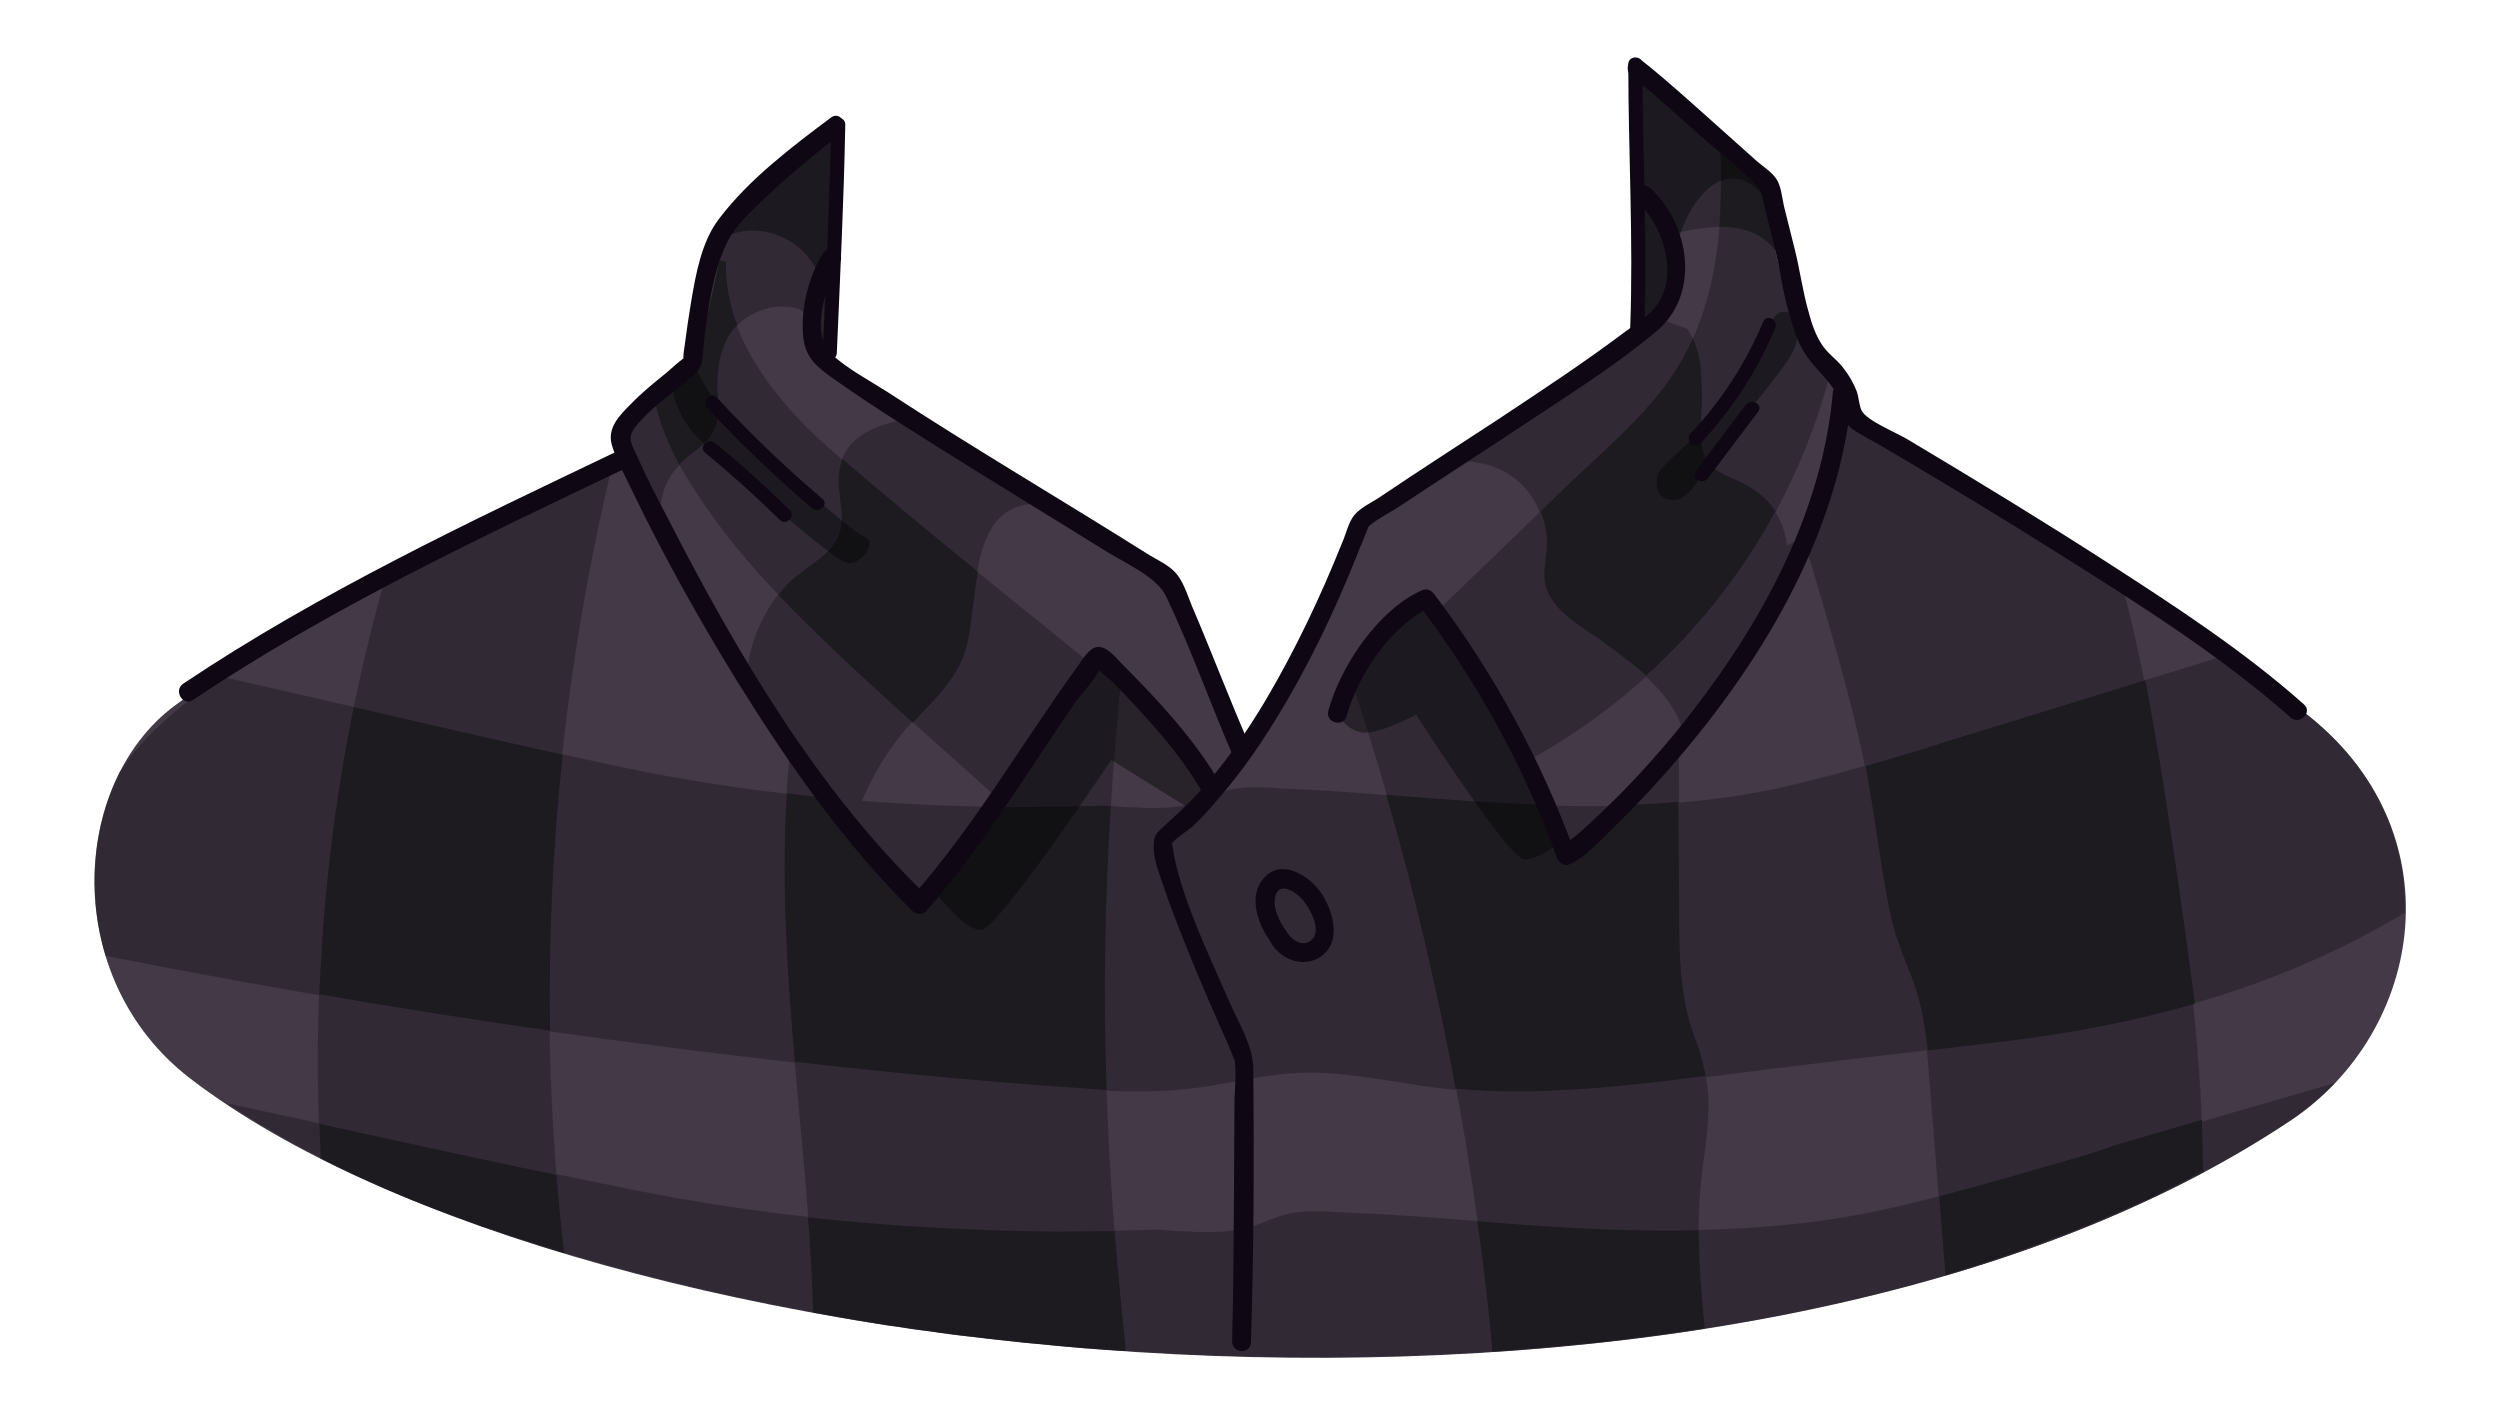 <?xml version="1.0" encoding="utf-8"?>
<!-- Generator: Adobe Illustrator 19.2.0, SVG Export Plug-In . SVG Version: 6.00 Build 0)  -->
<svg version="1.1" id="Layer_1" xmlns="http://www.w3.org/2000/svg" xmlns:xlink="http://www.w3.org/1999/xlink" x="0px" y="0px"
	 viewBox="0 0 530 300" style="enable-background:new 0 0 530 300;" xml:space="preserve">
<style type="text/css">
	.st0{fill:#433947;}
	.st1{opacity:0.55;}
	.st2{fill:#231E26;}
	.st3{opacity:0.75;}
	.st4{fill:#171419;}
	.st5{opacity:0.4;enable-background:new    ;}
	.st6{opacity:0.4;}
	.st7{fill:#0F0814;}
</style>
<g>
	<path class="st0" d="M488.2,150.8c-9.6-7.3-84.4-55.1-93-60.5c-3.5-2.2-7.1,0.2-6.5-10.4c-14.5-16.2-13.6-40.8-13.6-40.8L347,13.8
		c0,0,1.4,44.7,1.4,55.2c-5.5,4.4-52.3,37.8-57.8,40.2c-12.2,24.3-27.8,51.4-27.8,51.4l-13.9-36.5c0,0-63.3-39.3-73-46.4
		c-3.3-2,2.2-51.3,2.2-51.3s-22.9,19-23.5,20.9c-5.7,19.6-3.6,31.1-20.5,41.5c-5.7,3.5-1.1,8.6-1.1,8.6s-55.7,22.1-96.1,52.3
		c-21.9,16.4-24.2,57.8,3.5,79c83,63.6,325,89.2,445.3,8.8C513.9,218.6,521.2,175.9,488.2,150.8z"/>
	<g class="st1">
		<path class="st2" d="M138.4,105.7c-1.7-3.3-2.9-5.9-4-8.3c-0.2-0.5-0.4-0.9-0.6-1.3c-1-2.1-1.8-3.7,0.2-6.2c2.4-3,5.4-5.4,8.3-7.7
			c1.4-1.1,2.8-2.2,4.1-3.3c1.5-1.3,1.6-2.5,1.7-4.5c0-0.5,0.1-1,0.1-1.5c0.8-6.6,1.8-14.8,4.9-21.5c1.7-3.7,4.8-6.6,7.8-9.4
			c0.4-0.4,0.8-0.8,1.2-1.2c4-3.8,8.3-7.4,13.2-11.2l1.7-1.3v2.1c-0.2,6.9-0.4,14.3-0.7,22.5v0.6l-0.5,0.3c-0.2,0.1-0.3,0.2-0.4,0.4
			c-1.9,3-3.3,6.9-3.9,11l-0.2,1.5l-1.3-0.8c-0.9-0.6-2.4-0.9-4.1-0.9c-0.6,0-1.2,0-1.8,0.1c-5.1,0.8-9.1,4-10.8,8.8
			c-0.9,2.4-1.2,5.1-1.2,8.5c0,0.7,0,1.4,0.1,2.1c0.2,4.5,0.3,7.4-4.7,11.1c-3.7,2.8-6.3,5.5-7.2,10.1l-0.6,2.9L138.4,105.7z"/>
		<path class="st2" d="M179.8,173.1c-7.2-9-14.2-19-21.3-30.7l-0.2-0.3l0.1-0.4c1-6.8,3.9-13,8.4-17.8c1.4-1.5,3-2.7,4.6-3.8
			c2.2-1.6,4.4-3.2,5.7-5.3c1.8-2.9,1.4-5.9,1-9.1c-0.1-1-0.3-2-0.3-3.1c-0.5-7.3,4.1-11.8,13.6-13.6l0.4-0.1l0.4,0.2
			c3.2,2,6.4,4,9.6,6l2.5,1.6c4.5,2.8,9.1,5.6,13.7,8.5l2.3,1.4l-2.7,0.4c-9.1,1.4-10.3,11.9-11.4,21.2c-0.4,3-0.7,5.9-1.3,8.3
			c-1.5,5.9-5.5,10.2-9.4,14.3c-1.7,1.7-3.4,3.6-4.8,5.4c-3.8,4.8-6.8,10.4-9.2,16.5l-0.6,1.6L179.8,173.1z"/>
		<path class="st2" d="M376.4,53.1c-1.4-1.8-3.1-3.1-5.1-3.9c-1.9-0.7-4-1.1-6.4-1.1c-3.1,0-6.2,0.6-8.8,1.1l-0.8,0.2l-0.3-0.8
			c-1.3-3.2-3.2-5.7-5.6-7.9c-0.2-0.2-0.4,0.1-0.7,0.1h-1v-1.4l-0.1-4.3c-0.1-5.9-0.3-12.2-0.3-18.2v-2.2l1.7,1.4
			c3.3,2.7,6.5,5.5,9.6,8.3c1.1,1,2.1,1.9,3.2,2.9c1.4,1.2,2.8,2.4,4.2,3.6c3.1,2.6,6.3,5.2,9,8.2l0.2,0.2l0.1,0.2
			c0.2,0.8,0.4,1.5,0.5,2.2c0.1,0.3,0.2,0.7,0.2,1l2.4,9.6L376.4,53.1z"/>
		<path class="st2" d="M237.6,145.3v-0.5l-0.9-1c-0.2-0.2-0.6-0.5-1-0.9c-0.6-0.5-1.3-1.1-1.8-1.6l-1-1.1l-0.6,1.4
			c-0.6,1.3-1.9,2.8-3,4.2c-0.7,0.8-1.3,1.6-1.8,2.3c-2.8,4.1-5.7,8.3-8.4,12.4c-7.2,10.9-14.7,22.1-23.4,32
			c-0.2,0.2-0.5,0.2-0.6,0.2c-0.3,0-0.6-0.1-0.8-0.3c-8.6-8.4-16.8-18.4-25.3-30.6l-1.6-2.3l-0.2,2.7c-2.2,24.5,0,49.2,2.2,73.2
			c1.3,14,2.6,28.4,3,42.7c21.2,3.9,43.6,6.6,66.4,8.2C233.2,239.7,232.8,192.2,237.6,145.3z"/>
		<path class="st2" d="M360.6,250.8c0.2-1.7,0.4-3.4,0.6-5.1c0.5-3.3,0.9-6.8,1-10.2c0.2-6.2-1.4-11.5-3-15.9
			c-3-8.3-3.1-16.7-3.1-25.5l-0.2-34.9l-1.7,2c-4.2,4.9-8.3,9.3-12.4,13.3c-0.6,0.6-1.2,1.2-1.8,1.8c-2.4,2.4-5,5.1-7.8,6.3
			c-0.1,0-0.1,0-0.2,0c-0.3,0-0.8-0.4-1-0.9c-6.8-18.7-16.4-36.5-28.5-52.6l-0.5-0.7l-0.8,0.4c-5.4,3.1-10.7,9.2-14.2,16.3l-0.3,0.6
			l0.4,0.5c0,0.1,0.1,0.1,0.1,0.2c14.9,45.4,24.8,92.6,29.3,140.2c15.2-1,30.2-2.6,45-4.9C360.5,272.1,359.5,261.4,360.6,250.8z"/>
		<path class="st2" d="M399.1,93.6c-0.6-0.4-1.3-0.7-1.9-1.1c-1-0.6-2.1-1.2-3.1-1.8c-0.7-0.4-1.2-0.8-1.5-1.3l-0.2-0.2
			c-0.5-0.2-1-0.3-1.5-0.6l-0.2,1.2c-1.4,8.6-4,17.5-7.7,26.3l-0.3,0.6l0.5,0.5c0.1,0.1,0.1,0.1,0.1,0.2
			c3.8,12.7,7.7,25.9,10.8,39.1c1.5,6.5,2.5,13.3,3.5,19.8c0.9,5.9,1.8,12,3.1,18c0.7,3.4,2,6.6,3.2,9.8c1.1,2.7,2.2,5.5,2.9,8.4
			c1.3,5.2,1.8,10.8,2.2,16.1l3.3,41.4c0,0,0,0.1,0,0.2l-0.1,0.3c8.7-2.5,17.2-5.4,25.3-8.5c1.8-0.7,3.5-1.4,5.3-2.1
			c8.5-3.5,16.7-7.3,24.5-11.4l-0.1-0.1c-0.1-0.1-0.2-0.1-0.2-0.4c-0.1-23.4-3.1-46.2-5.8-63.4l-0.9-6.2
			c-2.6-17.3-5.4-35.3-9.9-52.5c-11.1-7.2-22.8-14.7-32.7-21.1C411.8,101.1,405.6,97.4,399.1,93.6z"/>
		<path class="st2" d="M119.5,264.9c-6.2-54.7-2.9-109.6,9.6-163.3l0.5-2l-1.9,0.9c-16.4,7.8-31.2,14.9-45.9,22.7l-0.4,0.2l-0.1,0.4
			c-11,39.5-15.6,80.4-13.4,121.3v0.5c15,7.6,32.5,14.3,51.7,20.1L119.5,264.9z"/>
		<path class="st2" d="M488.2,150.8c-2.4-1.8-8.8-6.1-17.2-11.6l-45.4,14c-3.1,0.9-6.1,1.9-9.2,2.8c-12,3.7-24.4,7.6-36.8,10.5
			c-12.8,3-26.7,4.4-42.6,4.4c-13.7,0-27.5-1.1-40.5-2.1c-8-0.7-15.8-1.3-23.6-1.6c-0.6,0-1.1-0.1-1.7-0.1c-1.5-0.1-3.1-0.2-4.7-0.2
			c-1.1,0-2,0-2.9,0.1c-2.9,0.2-5.1,1.1-7.4,2.1c-0.6,0.3-1.3,0.5-2,0.8c-3.4,1.3-7.4,1.4-10.4,1.4c-1.6,0-3.2-0.2-4.7-0.2
			s-3-0.3-4.5-0.3h-0.3c-2.9,0-5.8,0.2-8.7,0.2c-3.7,0-7.3,0.1-11,0.1c-30.7-0.3-58.5-3.2-84.9-8.9c-20.1-4.3-40.5-9-60.2-13.6
			c-7.4-1.7-14.8-3.4-22.3-5.1l-0.5-0.1l-0.4,0.3c-7.4,5.5-15.6,11.7-21,20.1c-5.7,11.3-7,25.6-2.9,38.9h0.1h0.1h0.1
			c37,7.3,74.4,13.5,111,18.3c36.4,4.8,68.6,8.1,98.4,10.1c3.3,0.2,6.3,0.3,9.1,0.3c6.1,0,11.7-0.5,17.1-1.5l1.7-0.3
			c6-1.1,11.7-2.2,17.7-2.2c0.3,0,0.7,0,1,0c5.9,0.1,11.9,1.1,17.7,2c1.9,0.3,3.8,0.6,5.7,0.9c6.4,0.9,13.1,1.4,19.8,1.4
			c1.7,0,3.4,0,5-0.1c12.9-0.4,25.8-2.1,38.4-3.7c3.4-0.4,6.8-0.9,10.2-1.3l15.7-1.9c11.1-1.3,22.1-2.6,33.2-4
			c34.2-4.1,61.4-12.8,85.4-27.2C510.2,178.2,503.6,162.5,488.2,150.8z"/>
		<path class="st2" d="M323.6,160.2c-5.2-10.5-11.4-20.6-18.4-30.1l-0.7-1l1.1-0.5c0.1,0,0.1-0.1,0.2-0.1l26-25.1
			c1.8-1.7,3.6-3.4,5.4-5.1c6.2-5.7,12.5-11.6,17.2-18.5c7.7-11.3,11-25.8,10.5-45.9l-0.1-2.2l1.7,1.4c2.4,2,5.2,4.4,7.5,6.9
			l0.2,0.2l0.1,0.2c0.2,0.7,0.4,1.4,0.5,2.1c0.1,0.3,0.2,0.7,0.2,1l2.5,10.1c0.5,2,0.8,3.9,1.2,5.7c0.4,2.3,0.9,4.7,1.7,7.6
			c0.8,3,1.9,6.4,3.8,9.1c0.8,1.1,1.7,2.1,2.6,3.1l0.9,1l-0.1,0.5c-9.1,33.7-31.8,62.8-62.3,79.9l-1,0.7L323.6,160.2z"/>
		<path class="st2" d="M210.2,168.1c-3.6-3.3-7.2-6.5-10.8-9.7c-10.3-9.2-21-18.8-30.9-28.7c-7.4-7.5-13-14-17.7-20.6
			c-5-7.1-9.9-14.8-11.8-22.9l-0.1-0.6l0.5-0.4c1-0.8,2-1.6,3-2.4c1.4-1.1,2.8-2.2,4.1-3.4c1.5-1.3,1.6-2.5,1.7-4.5
			c0-0.5,0.1-1,0.1-1.5c0.7-5.5,1.5-12.3,3.6-18.3l1.9,0.4c-0.5,16.1,11.4,30.1,21.5,39.1c12.1,10.7,24.9,21,37.3,31
			c5.7,4.6,11.5,9.3,17.2,13.9l0.9,0.6l-0.5,0.9l-0.4,0.6c-0.2,0.3-0.4,0.6-0.5,0.8c-4.1,5.7-8.1,11.6-11.9,17.4
			c-1.9,2.8-3.7,5.6-5.6,8.3l-0.7,1.1L210.2,168.1z"/>
		<polygon class="st2" points="346.9,39.3 347,70.9 352.5,67.6 356,59 355.4,52.2 352.4,44.1 		"/>
		<path class="st2" d="M485.7,237.4c3.4-2.3,6.5-4.9,9.3-7.8l-46.6,13.5c-3.3,0.9-6.5,1.9-9.8,2.8c-12.8,3.7-25.9,7.6-39.1,10.5
			c-13.6,3-28.5,4.4-45.3,4.4c-14.5,0-29.3-1.1-43.1-2.1c-8.5-0.7-16.8-1.3-25.1-1.6c-0.6,0-1.2-0.1-1.8-0.1c-1.6-0.1-3.3-0.2-5-0.2
			c-1.1,0-2.1,0-3.1,0.1c-3.1,0.2-5.4,1.1-7.9,2.1c-0.7,0.3-1.4,0.5-2.1,0.8c-3.7,1.3-7.9,1.4-11.1,1.4c-1.7,0-3.4-0.2-5-0.2
			s-3.2-0.3-4.8-0.3h-0.3c-3.1,0-6.2,0.2-9.3,0.2c-3.9,0-7.8,0.1-11.7,0.1c-32.7-0.3-62.2-3.2-90.4-8.9c-21.4-4.3-43.1-9-64.1-13.6
			c-7.1-1.5-14.2-3.1-21.3-4.6C137.3,293.6,368.9,315.5,485.7,237.4z"/>
		<path class="st2" d="M356.2,153.3c-1.5-3.8-4.2-7.3-8.6-11c-2-1.7-4.2-3.3-6.3-4.9l-1.5-1.1c-0.8-0.6-1.7-1.2-2.6-1.8
			c-4.4-3-9.8-6.7-9.9-12.3c0-1.3,0.1-2.6,0.3-3.8c0.2-1.8,0.4-3.5,0.1-5.3c-0.5-3.1-1.6-5.9-3.3-8.3c-2.8-3.8-6.9-6.2-11.7-6.8
			l-2.7-0.3l3.5-2.3c2.9-1.9,5.8-3.8,8.7-5.7c1.5-1,3-2,4.6-3c8-5.3,16.3-10.7,23.7-17c0.5-0.4,1-0.9,1.5-1.4l0.4-0.5l5.3,1.9
			l0.2,0.3c0.6,0.9,1,1.8,1.3,2.8c0.5,1.3,0.8,2.5,1.1,4.2c0.4,2.7,0.4,5.3,0.4,7.8c0,1-0.1,2-0.1,3c-0.2,3.3-0.4,6.8,0.9,9.4
			c1.2,2.4,3.7,3.5,6.3,4.6l0.3,0.1c6.3,2.8,9.8,7.1,10.7,13.4c0,0.2,0.1,0.2,0.2,0.2s0.2,0,0.3-0.1l2.4-1.1l-1,2.4
			c-4.9,11.3-12,22.9-20.8,34.4c-0.4,0.5-0.9,1.1-1.3,1.6l-1.8,2.2L356.2,153.3z"/>
	</g>
	<g class="st3">
		<path class="st4" d="M75,149.9c-4.1,20.1-6.5,40.4-7.3,60.9c16.3,2.8,32.6,5.4,48.9,7.7c-0.3-19.6,0.6-39.1,2.7-58.5
			C104.4,156.7,89.6,153.3,75,149.9z"/>
		<path class="st4" d="M234.6,231.1c-0.7-20-0.4-40.2,0.9-60.2c-0.3,0-0.6-0.1-0.9-0.1h-0.3c-2.9,0-5.8,0.2-8.7,0.2
			c-3.7,0-7.3,0.1-11,0.1c-0.9,0-1.7,0-2.5,0c-5.1,7.4-10.4,14.8-16.3,21.5c-0.2,0.2-0.5,0.2-0.6,0.2c-0.3,0-0.6-0.1-0.8-0.3
			c-6.8-6.7-13.5-14.5-20.2-23.5c-2.5-0.2-4.9-0.5-7.4-0.8c-1.2,19,0.1,38.1,1.7,56.9c22.6,2.6,43.7,4.5,63.6,5.8
			C233,231,233.8,231,234.6,231.1z"/>
		<path class="st4" d="M341.7,174.4c-0.6,0.6-1.2,1.2-1.8,1.8c-2.4,2.4-5,5.1-7.8,6.3c-0.1,0-0.1,0-0.2,0c-0.3,0-0.8-0.4-1-0.9
			c-1.3-3.7-2.8-7.4-4.4-11c-10.2-0.4-20.4-1.1-30.1-1.9c-0.8-0.1-1.7-0.1-2.5-0.2c5.9,20.5,10.8,41.3,14.7,62.3
			c4.4,0.4,8.9,0.6,13.4,0.6c1.7,0,3.4,0,5-0.1c11.6-0.4,23.2-1.7,34.6-3.2c-0.6-3.2-1.5-6.1-2.5-8.7c-3-8.3-3.1-16.7-3.1-25.5
			l-0.2-23.9c-3.4,0.3-7,0.5-10.6,0.6C344.2,172,343,173.2,341.7,174.4z"/>
		<path class="st4" d="M461.4,184.5l-0.9-6.2c-1.7-11.3-3.5-22.7-5.7-34.1l-29.1,9c-3.1,0.9-6.1,1.9-9.2,2.8
			c-6.9,2.2-13.9,4.4-21,6.4c0.9,4.7,1.6,9.4,2.3,14c0.9,5.9,1.8,12,3.1,18c0.7,3.4,2,6.6,3.2,9.8c1.1,2.7,2.2,5.5,2.9,8.4
			c0.8,3.3,1.3,6.7,1.7,10.1c5.4-0.6,10.7-1.3,16.1-1.9c14.7-1.8,28.1-4.4,40.5-8C464,202.4,462.6,192.8,461.4,184.5z"/>
		<path class="st4" d="M364.9,48.1c2.4,0,4.5,0.4,6.4,1.1c2,0.8,3.7,2.1,5.1,3.9l0.8-0.4l-2.3-9.2c-0.1-0.3-0.2-0.7-0.2-1
			c-0.2-0.7-0.3-1.4-0.5-2.1l-0.1-0.2l-0.2-0.2c-2.3-2.6-5.1-4.9-7.5-6.9l-1.7-1.4l0.1,2.2c0.1,5.1,0,9.8-0.3,14.2
			C364.6,48.1,364.8,48.1,364.9,48.1z"/>
		<path class="st4" d="M376.4,108.4c-1.8-2.8-4.5-4.9-8.2-6.6l-0.3-0.1c-2.6-1.1-5.1-2.2-6.3-4.6c-1.3-2.6-1.1-6.1-0.9-9.4
			c0.1-1,0.1-2,0.1-3c0-2.5,0-5.1-0.4-7.8c-0.3-1.6-0.6-2.9-1.1-4.2c-0.1-0.3-0.3-0.7-0.4-1c-1.3,2.9-2.8,5.6-4.5,8.1
			c-4.7,6.9-11.1,12.8-17.2,18.5c-1.8,1.7-3.7,3.4-5.4,5.1l-5.2,5c0.6,1.4,1,2.9,1.2,4.5c0.3,1.8,0.1,3.5-0.1,5.3
			c-0.1,1.2-0.3,2.5-0.3,3.8c0,5.7,5.5,9.4,9.9,12.3c0.9,0.6,1.8,1.2,2.6,1.8l1.5,1.1c2.1,1.6,4.3,3.2,6.3,4.9
			c0.4,0.4,0.9,0.8,1.3,1.1C359.9,133.4,369.3,121.5,376.4,108.4z"/>
		<path class="st4" d="M178.6,97.3c-0.6,1.6-0.9,3.4-0.8,5.4c0.1,1,0.2,2.1,0.3,3.1c0.4,3.2,0.8,6.3-1,9.1c-1.3,2.1-3.5,3.7-5.7,5.3
			c-1.6,1.2-3.3,2.4-4.6,3.8c-0.6,0.7-1.2,1.4-1.8,2.1c1.1,1.2,2.3,2.4,3.5,3.6c8,8.1,16.6,15.9,25,23.5c0.7-0.7,1.4-1.5,2.1-2.2
			c3.9-4.1,8-8.4,9.4-14.3c0.6-2.4,0.9-5.2,1.3-8.3c0.3-2.4,0.6-4.8,1-7.2C197.7,113.4,188,105.4,178.6,97.3z"/>
		<path class="st4" d="M156.3,68.9c-1.6-4.2-2.5-8.7-2.4-13.4l-1.9-0.4c-2.1,6.1-2.9,12.8-3.6,18.3c-0.1,0.5-0.1,1.1-0.1,1.5
			c-0.2,2-0.3,3.2-1.7,4.5c-1.3,1.2-2.7,2.3-4.1,3.4c-1,0.8-2,1.6-3,2.4l-0.5,0.4l0.1,0.6c1,4.2,2.8,8.3,4.9,12.3c1-1.1,2.2-2,3.5-3
			c4.9-3.7,4.8-6.6,4.7-11.1c0-0.7,0-1.4-0.1-2.1c0-3.4,0.3-6.1,1.2-8.5C154,71.8,155,70.2,156.3,68.9z"/>
		<path class="st4" d="M119.5,264.9c-0.6-5.3-1.1-10.5-1.5-15.8c-16.4-3.4-32.8-7-48.7-10.5c-0.5-0.1-1.1-0.2-1.6-0.4
			c0.1,2.3,0.2,4.5,0.3,6.8v0.5c1.1,0.6,2.3,1.1,3.4,1.7c0,0,0.1,0,0.1,0.1c3.4,1.6,6.8,3.2,10.4,4.8c0.1,0,0.2,0.1,0.3,0.1
			c1.7,0.7,3.4,1.5,5.2,2.2c0.2,0.1,0.4,0.2,0.6,0.2c1.7,0.7,3.4,1.4,5.2,2c0.2,0.1,0.5,0.2,0.7,0.3c1.8,0.7,3.5,1.3,5.4,2
			c0.2,0.1,0.3,0.1,0.5,0.2c1.8,0.7,3.6,1.3,5.5,1.9c0.1,0,0.2,0.1,0.3,0.1c1.8,0.6,3.7,1.2,5.5,1.8c0.3,0.1,0.6,0.2,0.9,0.3
			c1.8,0.6,3.6,1.1,5.4,1.7c0.4,0.1,0.8,0.2,1.2,0.4c0.4,0.1,0.8,0.2,1.2,0.3L119.5,264.9z"/>
		<path class="st4" d="M236.3,261c-0.3,0-0.6,0-0.9,0c-3.9,0-7.8,0.1-11.7,0.1c-18.3-0.2-35.7-1.2-52.4-3c0.5,6.7,0.9,13.5,1.1,20.2
			l0,0c2.6,0.5,5.2,0.9,7.9,1.4c0.4,0.1,0.7,0.1,1.1,0.2c2.2,0.4,4.5,0.7,6.7,1.1c0.8,0.1,1.5,0.2,2.3,0.3c1.9,0.3,3.7,0.6,5.6,0.8
			c0.9,0.1,1.8,0.2,2.7,0.4c1.8,0.2,3.5,0.5,5.3,0.7c1,0.1,1.9,0.2,2.9,0.3c1.7,0.2,3.5,0.4,5.2,0.6c1,0.1,2,0.2,2.9,0.3
			c1.7,0.2,3.5,0.4,5.2,0.5c1,0.1,2,0.2,2.9,0.3c1.8,0.2,3.6,0.3,5.3,0.5c0.9,0.1,1.9,0.2,2.8,0.2c1.9,0.1,3.7,0.3,5.6,0.4
			c0.6,0,1.2,0.1,1.9,0.1C237.8,278,237,269.5,236.3,261z"/>
		<path class="st4" d="M360.1,260.8c-2,0-4,0.1-6,0.1c-13.8,0-27.7-0.9-40.9-2c1.3,9.2,2.4,18.4,3.2,27.6c0.5,0,1-0.1,1.4-0.1
			c1-0.1,1.9-0.1,2.9-0.2c1.5-0.1,3.1-0.2,4.6-0.4c0.8-0.1,1.5-0.1,2.3-0.2c2.2-0.2,4.3-0.4,6.5-0.6c0.8-0.1,1.6-0.2,2.4-0.2
			c1.6-0.2,3.1-0.3,4.7-0.5c0.8-0.1,1.6-0.2,2.4-0.3c2.2-0.3,4.3-0.5,6.5-0.8c0.2,0,0.5-0.1,0.7-0.1c2.1-0.3,4.2-0.6,6.3-0.9
			c0.7-0.1,1.4-0.2,2.1-0.3s1.5-0.2,2.2-0.3C360.8,275.1,360.1,268,360.1,260.8z"/>
		<path class="st4" d="M438.6,245.9c-9,2.6-18.2,5.3-27.5,7.7l1.3,16.2c0,0,0,0.1,0,0.2l-0.1,0.3c0.6-0.2,1.1-0.3,1.7-0.5
			c1.3-0.4,2.6-0.8,3.9-1.2c0.9-0.3,1.8-0.6,2.7-0.9c1.3-0.4,2.6-0.8,3.9-1.3c0.9-0.3,1.7-0.6,2.6-0.9c1.3-0.5,2.7-0.9,4-1.4
			c0.8-0.3,1.6-0.6,2.3-0.9c1.4-0.5,2.7-1,4.1-1.5c1.9-0.7,3.7-1.4,5.6-2.2c1.5-0.6,2.9-1.2,4.3-1.8c0.7-0.3,1.4-0.6,2.1-0.9
			c1.4-0.6,2.7-1.2,4-1.8c0.7-0.3,1.5-0.7,2.2-1c1.3-0.6,2.6-1.2,3.8-1.9c0.8-0.4,1.5-0.7,2.3-1.1c1.2-0.6,2.4-1.3,3.6-1.9
			c0.6-0.3,1.3-0.7,1.9-1l-0.1-0.1c-0.1-0.1-0.2-0.1-0.2-0.4c0-3.4-0.1-6.8-0.2-10.2l-18.5,5.4C445.1,244,441.9,245,438.6,245.9z"/>
	</g>
	<path class="st5" d="M227.4,144l-29.8,44.2c0,0,6.9,9.5,10.6,8.9s27.4-36,27.4-36l17.2,10.7l3.2-6.7l-21.2-26.6L227.4,144z"/>
	<g class="st6">
		<path d="M183.4,113.9c-4.4-1.7-31.2-27.6-31.2-27.6s-6.2-9.9-6-11.4l-3.9,5.4c0,0,0,6.4,5.2,12c2.1,2.3,27.8,25.8,32,27
			C182.2,120.1,186.2,115,183.4,113.9z"/>
		<path d="M174.7,61.7l-1.7,4.5l-0.2,7.2l2.9,0.1l2.4-47.7l-13.5,10l-12.3,16C156.3,46.3,171.8,48,174.7,61.7z"/>
		<path d="M354.4,62.5c-1-14.6,9.4-31.7,18.8-21.7c3.6,3.8-2.4-5.8-2.4-5.8l-24.2-21.4l0.7,56.8C347.3,70.3,354.4,63.2,354.4,62.5z"
			/>
		<path d="M378.9,66.2c-2.6-0.7-3.6,2.4-5.2,5.2c0,0-11.9,17.5-13,19.5c-1,2-8.8,7.7-9.3,9.9c-0.6,2.7,0,4.9,3.1,5.2
			c3.3,0.3,5.5-4.3,7.9-8.1s14.8-18.2,17.3-22.6S381.1,66.8,378.9,66.2z"/>
	</g>
	<path class="st5" d="M303.6,128.4h-4.1l-11,12.1l-5.1,10.5c0,0,2.3,4.8,6.7,4.3c4.4-0.6,10.1-3.8,10.1-3.8s19.7,30.7,23,30.7
		s8.2-4.1,8.2-4.1l-9.8-21L303.6,128.4z"/>
	<g>
		<g>
			<path class="st7" d="M345.9,16.2c5.1,3.9,9.8,8.4,14.6,12.6c4.2,3.7,9,7.2,12.7,11.3c0.8,0.9-0.4-1.3,0,0c0.3,1,0.5,2,0.7,3
				c0.8,3.4,1.7,6.7,2.5,10.1c1.1,4.6,1.4,8,2.9,13.3c0.9,3.3,2,6.7,4,9.4c2.7,3.7,6.1,5.9,7.3,10.8c0.6,2.4,0.7,3.5,2.9,4.8
				c1.7,1,3.4,2,5.1,2.9c13.1,7.7,26.2,15.6,39,23.7c16.5,10.4,33.3,21,48,34c1.9,1.7,4.8-1.1,2.8-2.8c-12.6-11.2-27-20.6-41.1-29.7
				s-28.4-17.8-42.8-26.4c-2.5-1.5-8.7-4-9.8-6.1c-0.6-1.1-0.6-2.9-1.1-4.2c-0.7-1.8-1.7-3.5-2.9-5c-1.4-1.8-3.3-3-4.5-4.9
				c-1.3-2-2.1-4.3-2.7-6.6c-1.3-4.4-1.9-9.1-3-13.5c-0.8-3.1-1.5-6.1-2.3-9.2c-0.4-1.8-0.6-4.4-1.7-5.9c-0.9-1.3-2.7-2.5-3.9-3.5
				c-2.8-2.5-5.7-5.1-8.5-7.6c-5.3-4.7-10.6-9.6-16.2-14C345.9,11.2,343.9,14.6,345.9,16.2L345.9,16.2z"/>
		</g>
		<g>
			<path class="st7" d="M388.6,82.8c-2.1,25-14.4,48-29.5,67.6c-5.6,7.3-11.8,14.3-18.4,20.7c-2.1,2-4.2,4-6.4,5.9
				c-0.7,0.6-1.7,1.2-2.3,1.9c-0.2,0.2-1.3,0.8-0.6,0.5c0.8,0.5,1.6,0.9,2.5,1.4c-7.2-19.7-17.2-38.2-29.9-54.9
				c-0.7-0.9-1.6-1.2-2.7-0.7c-9.2,4.2-17.1,16-19.7,25.5c-0.7,2.5,3.2,3.6,3.9,1.1c2.3-8.6,9.5-19.3,17.8-23.1
				c-0.9-0.2-1.8-0.5-2.7-0.7c12.5,16.4,22.5,34.5,29.5,53.9c0.3,0.9,1.4,1.8,2.5,1.4c3.7-1.6,7.1-5.6,9.9-8.3
				c7.1-6.9,13.7-14.4,19.8-22.2c15.7-20.3,28.2-44.1,30.4-70C392.8,80.3,388.8,80.3,388.6,82.8L388.6,82.8z"/>
		</g>
		<g>
			<path class="st7" d="M265.2,284.5c0.6-19.2,0.7-38.5,0.5-57.7c0-5.2-3.1-9.8-5.1-14.5c-4.3-9.9-9.4-20.2-11.7-30.8
				c-0.1-0.5-0.3-3.1-0.6-2.4c0.5-1.2,3.4-2.9,4.3-3.7c1.6-1.5,3.1-3,4.5-4.7c5-5.6,9.4-11.7,13.3-18.1c6.8-11,12.4-22.7,17.2-34.7
				c0.6-1.6,1.3-3.1,1.9-4.7c0.2-0.6,0.8-1.8,0.5-1.4c1-1.2,4.2-2.9,6-4c8.9-5.9,17.9-11.7,26.8-17.6c9.6-6.4,19.6-12.6,28.4-20
				c9.3-7.8,7.1-22.5-1.3-30.3c-1.9-1.7-4.7,1.1-2.8,2.8c5.3,4.9,8.9,15.2,4.2,21.9c-1.6,2.3-4.4,4-6.6,5.6
				c-8.9,6.7-18.2,12.8-27.4,18.9c-8.4,5.5-16.8,10.9-25.1,16.5c-1.6,1-3.8,2.1-5,3.5c-1.3,1.5-1.8,4-2.6,5.8
				c-4.6,11.5-9.9,22.7-16.2,33.4c-4.1,6.9-8.7,13.6-14.1,19.5c-2.4,2.7-5.1,5.1-7.8,7.6c-1.2,1.1-1.8,1.7-1.9,3.3
				c-0.3,3.4,1.5,7.3,2.5,10.4c1.8,5.3,4,10.6,6.1,15.8c1.9,4.6,3.9,9.2,5.9,13.7c0.7,1.5,1.4,3.1,2,4.6c0.3,0.7,0.7,2.1,0.6,1.1
				c0.5,3.2,0,6.8,0,10.1c0,6.3-0.1,12.6-0.1,18.9c-0.1,10.3-0.1,20.7-0.4,31C261.2,287.1,265.2,287.1,265.2,284.5L265.2,284.5z"/>
		</g>
		<g>
			<path class="st7" d="M265,158.2c-4.3-9.8-8.1-19.9-12.3-29.7c-1-2.4-1.9-5.6-3.8-7.4c-1.4-1.4-3.5-2.4-5.2-3.4
				c-18.4-11.6-37.2-22.6-55.4-34.5c-3.9-2.5-8.7-5-12.1-8.2c-4.5-4.3-1.1-14.8,1.8-19.3c1.4-2.2-2.1-4.2-3.5-2
				c-3,4.7-4.6,11.2-4.3,16.7c0.2,4.7,2.2,6.8,5.8,9.4c9,6.4,18.4,12.2,27.8,18.1c10.1,6.3,20.3,12.5,30.4,18.8
				c4.7,2.9,11,5.6,13,9.7c5.3,11.1,9.4,22.8,14.3,34.1C262.5,162.6,266,160.6,265,158.2L265,158.2z"/>
		</g>
		<g>
			<path class="st7" d="M40.9,148.4c28.9-19.4,60.7-34.3,92.1-49.3c2.3-1.1,0.3-4.6-2-3.5c-31.4,15-63.1,29.9-92.1,49.3
				C36.7,146.3,38.7,149.8,40.9,148.4L40.9,148.4z"/>
		</g>
		<g>
			<path class="st7" d="M269.2,199.4c1.9,3.9,7,6,10.8,3.4c4.7-3.2,2.5-10.2-0.2-13.9c-2.6-3.5-8.3-6.9-11.9-2.7
				C264.6,189.9,266.6,195.8,269.2,199.4c1.5,2.1,5,0.1,3.5-2c-1.4-1.9-2.8-4.6-2.4-7c0.6-3.9,4.5-1.3,6,0.5s4.1,6.6,1.6,8.5
				c-1.9,1.5-4.3-0.3-5.2-2C271.5,195.1,268.1,197.1,269.2,199.4z"/>
		</g>
		<g>
			<path class="st7" d="M149.9,86.4c7,7.6,14.5,14.7,22.3,21.4c1.5,1.2,3.6-0.9,2.1-2.1C166.4,99,159,91.9,152,84.3
				C150.7,82.9,148.6,85,149.9,86.4L149.9,86.4z"/>
		</g>
		<g>
			<path class="st7" d="M149.5,96c5.5,4.5,10.7,9.2,15.8,14.2c1.4,1.4,3.5-0.8,2.1-2.1c-5.1-5-10.3-9.7-15.8-14.2
				C150.1,92.7,148,94.8,149.5,96L149.5,96z"/>
		</g>
		<g>
			<path class="st7" d="M373.8,68.2c-3.7,8.8-8.8,16.7-15.4,23.7c-1.3,1.4,0.8,3.5,2.1,2.1c6.7-7.2,12-15.3,15.8-24.3
				C377.2,67.9,374.6,66.4,373.8,68.2L373.8,68.2z"/>
		</g>
		<g>
			<path class="st7" d="M370.1,85.8c-3.5,4.7-7.1,9.4-10.6,14.1c-1.2,1.5,1.4,3,2.6,1.5c3.5-4.7,7.1-9.4,10.6-14.1
				C373.9,85.8,371.3,84.3,370.1,85.8L370.1,85.8z"/>
		</g>
		<g>
			<path class="st7" d="M348.6,69.6c0.7-18.7-0.4-37.3-0.4-56c0-1.9-3-1.9-3,0c0,18.7,1.1,37.3,0.4,56
				C345.5,71.5,348.5,71.5,348.6,69.6L348.6,69.6z"/>
		</g>
		<g>
			<path class="st7" d="M176.2,26.4c-0.3,16.2-1.1,32.3-1.8,48.5c-0.1,1.9,2.9,1.9,3,0c0.7-16.2,1.5-32.3,1.8-48.5
				C179.2,24.5,176.2,24.5,176.2,26.4L176.2,26.4z"/>
		</g>
		<g>
			<path class="st7" d="M258.8,166.3c-5.4-9.4-13.3-17.9-20.9-25.5c-1.3-1.3-3.4-4.1-5.5-3.6c-1.7,0.4-3,2.8-3.9,4
				c-11.7,16.1-21.7,33.6-34.9,48.6c0.9,0,1.9,0,2.8,0c-22.9-22-40.1-51.2-54.7-79.7c-2.3-4.4-4.5-8.6-6.5-13.1
				c-1.3-3-2.4-4-0.5-6.5c3.4-4.3,8.2-7.3,12.3-10.9c2.2-1.9,1.9-3.8,2.2-6.7c0.8-7,1.8-14.8,4.8-21.2c1.9-4.1,5.6-7.2,8.8-10.3
				c4.9-4.6,10.1-8.9,15.4-13c2-1.5,0-5-2-3.5c-8.3,6.2-17.4,13.1-23.7,21.4c-3.8,4.9-5,11.9-6,17.8c-0.5,2.9-0.9,5.8-1.3,8.8
				c-0.1,1-0.4,2.2-0.3,3.2c0.1,2.5-0.1-0.8,0.8-0.5c-0.5-0.2-4.1,3.2-4.5,3.5c-2.6,2.1-5.2,4.2-7.5,6.6c-2.4,2.4-5,5-4,8.6
				c1,3.4,2.9,6.7,4.4,9.9c6.6,13.7,14.1,27.1,22.1,40.1c10.8,17.4,22.7,34.5,37.3,48.9c0.7,0.7,2.1,0.8,2.8,0
				c12-13.6,21.5-29.6,31.8-44.5c1.4-2,4.4-4.8,5.1-7.2c0-0.1,0.6-0.6,0.6-0.7c-0.2-0.8-1.4-0.3-1.3,0.5s2.7,2.6,3.3,3.2
				c7,7.2,14.3,15,19.3,23.8C256.6,170.5,260.1,168.5,258.8,166.3L258.8,166.3z"/>
		</g>
		<path class="st7" d="M145.8,75.7c-0.1,0-0.2,0-0.4,0.1C145.6,75.7,145.7,75.6,145.8,75.7z"/>
		<path class="st7" d="M145.8,76.2c-0.1,0-0.2,0-0.4,0.1C145.6,76.2,145.7,76.2,145.8,76.2z"/>
	</g>
</g>
</svg>
